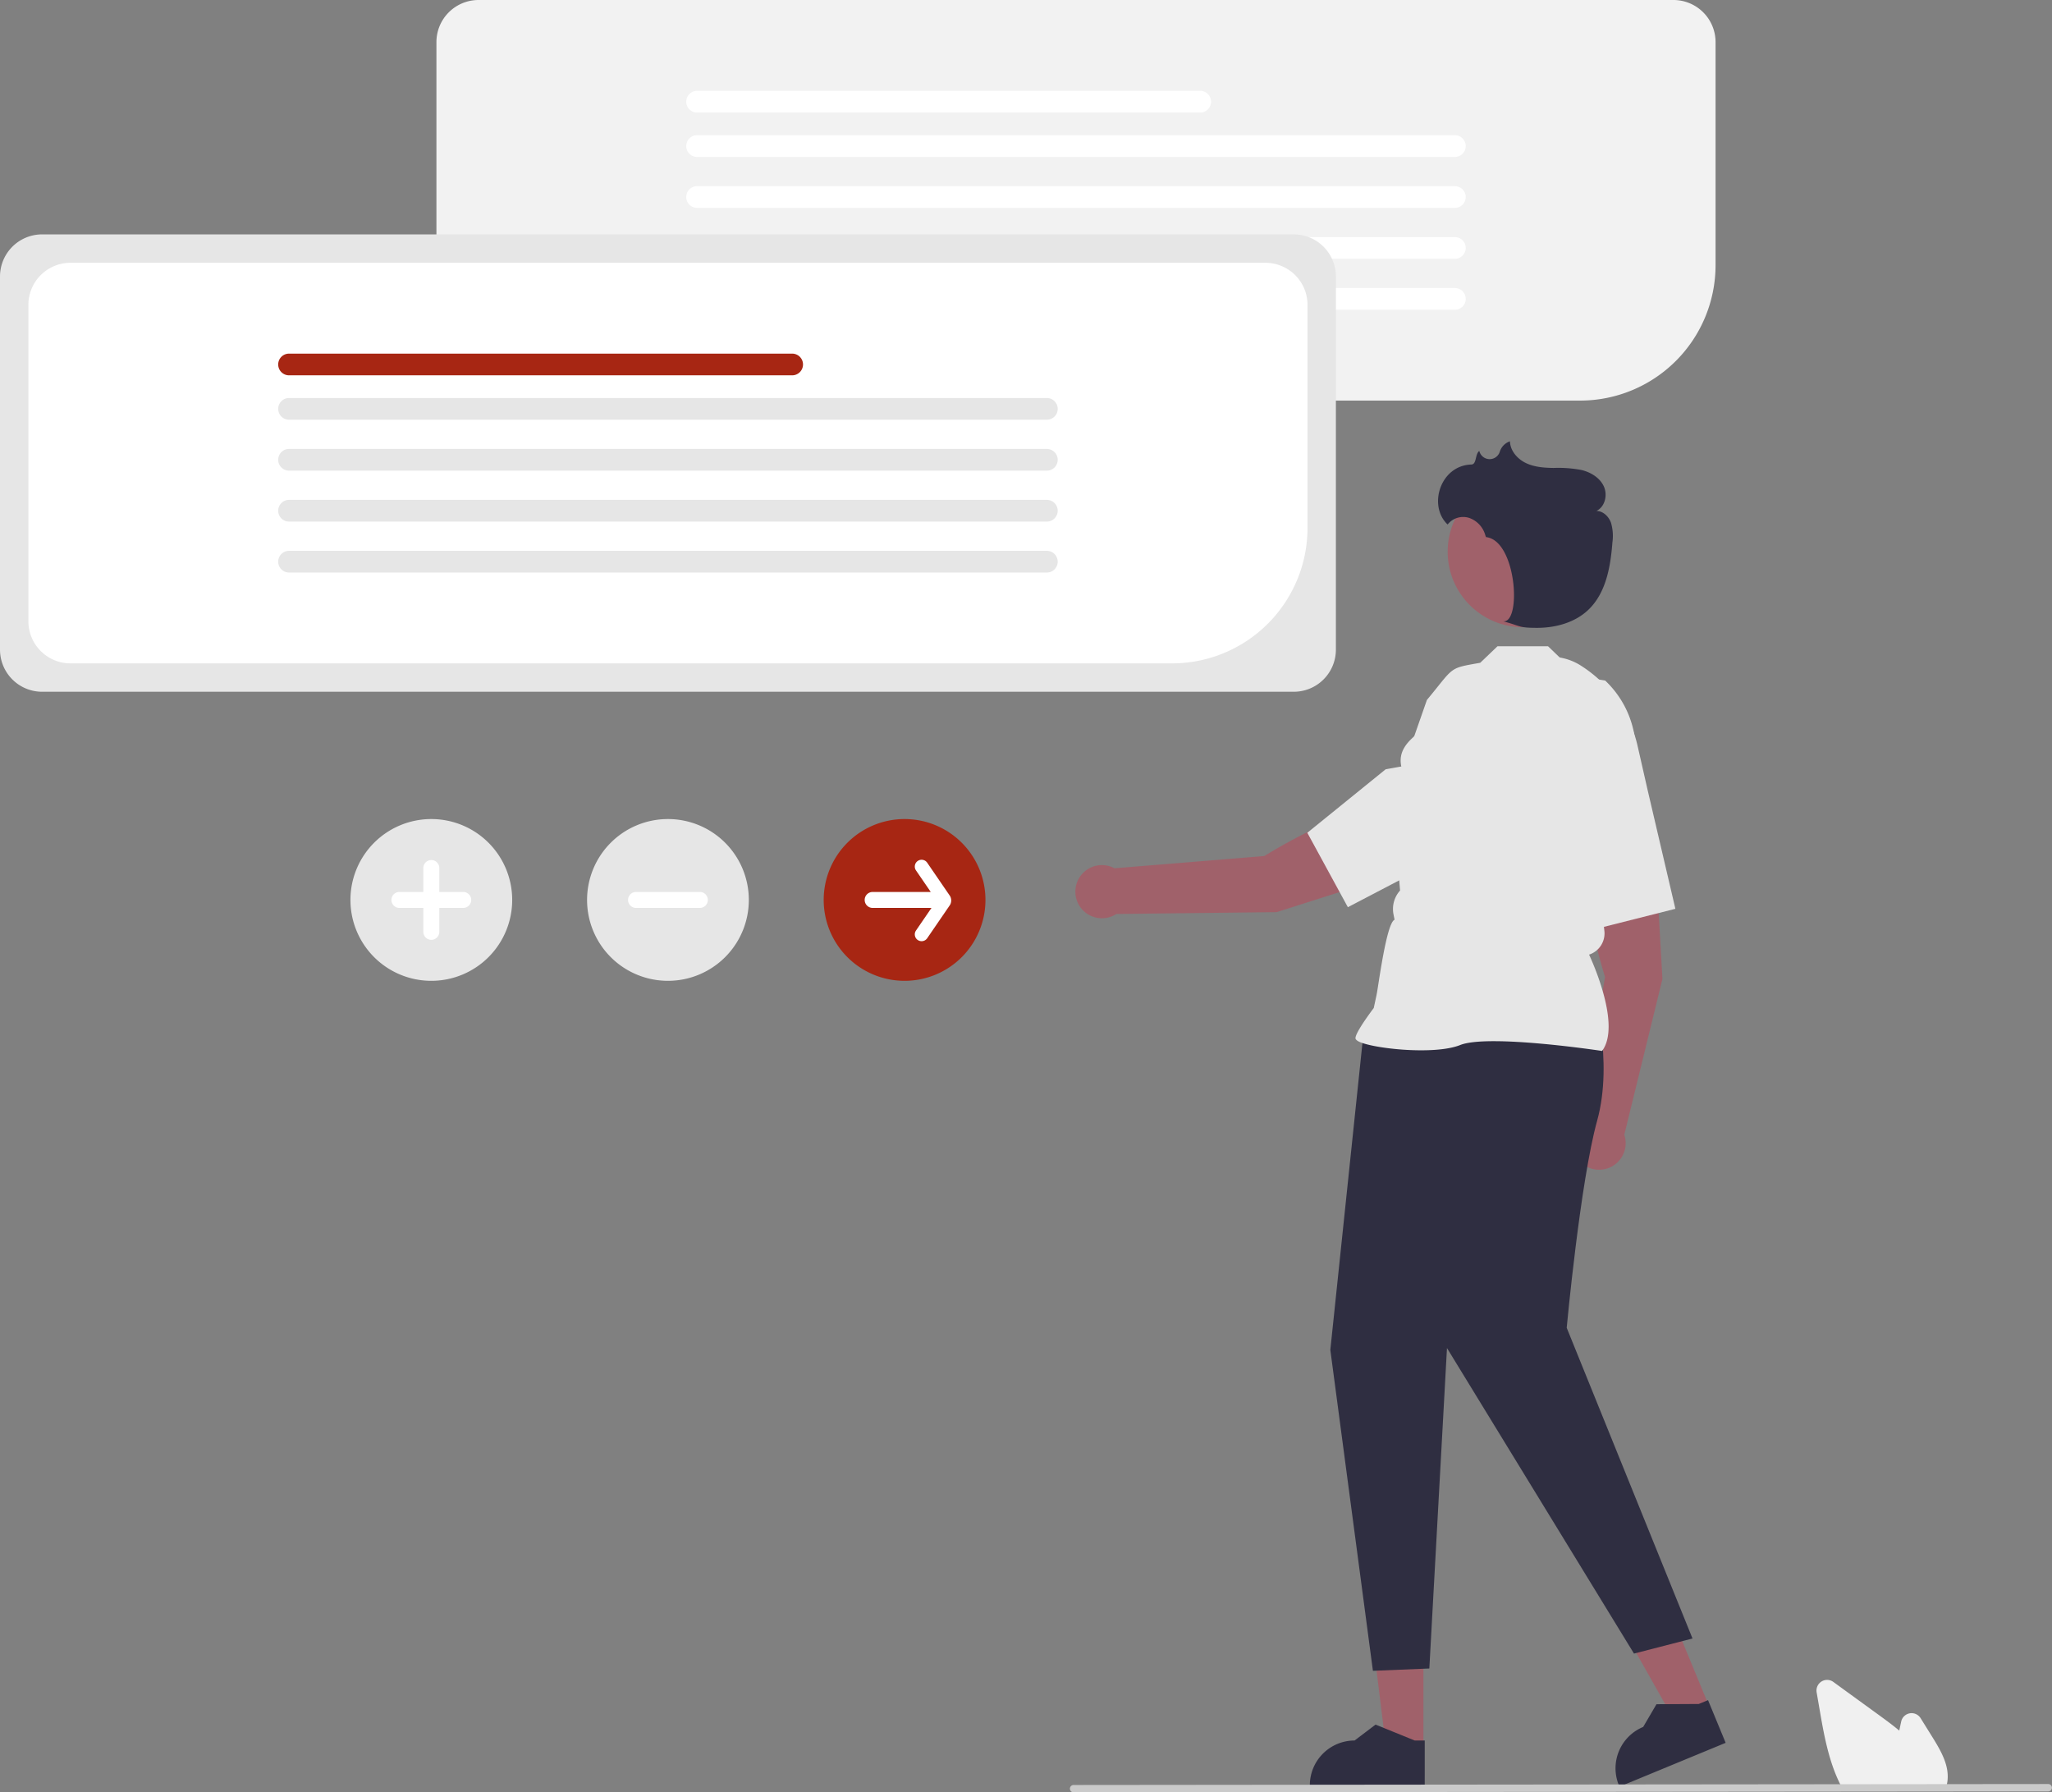 <?xml version="1.0" encoding="UTF-8" standalone="no"?>
<svg
   data-name="Layer 1"
   width="663.81"
   height="579.749"
   viewBox="0 0 663.81 579.749"
   version="1.1"
   id="svg4604"
   sodipodi:docname="undraw_meta_erlang_prioritise_re_r5xu.svg"
   inkscape:version="1.2.2 (b0a8486541, 2022-12-01, custom)"
   xmlns:inkscape="http://www.inkscape.org/namespaces/inkscape"
   xmlns:sodipodi="http://sodipodi.sourceforge.net/DTD/sodipodi-0.dtd"
   xmlns="http://www.w3.org/2000/svg"
   xmlns:svg="http://www.w3.org/2000/svg">
  <rect x="0" y="0" width="663.81" height="579.749" fill="#808080" stroke="none"/>
  <defs
     id="defs4608" />
  <sodipodi:namedview
     id="namedview4606"
     pagecolor="#ffffff"
     bordercolor="#000000"
     borderopacity="0.25"
     inkscape:showpageshadow="2"
     inkscape:pageopacity="0.0"
     inkscape:pagecheckerboard="0"
     inkscape:deskcolor="#d1d1d1"
     showgrid="false"
     inkscape:zoom="1.7714573"
     inkscape:cx="332.21235"
     inkscape:cy="289.59208"
     inkscape:window-width="2560"
     inkscape:window-height="1391"
     inkscape:window-x="0"
     inkscape:window-y="25"
     inkscape:window-maximized="1"
     inkscape:current-layer="svg4604" />
  <path
     d="M779.295,289.7H422.886a13.625,13.625,0,0,1-13.609-13.609V173.735a13.625,13.625,0,0,1,13.609-13.609H809.46a13.625,13.625,0,0,1,13.609,13.609v72.192A43.823,43.823,0,0,1,779.295,289.7Z"
     transform="translate(-268.095 -160.126)"
     fill="#f2f2f2"
     id="path4538" />
  <path
     d="M656.354,196.529H493.601a3.51,3.51,0,1,1,0-7.02H656.354a3.51,3.51,0,0,1,0,7.02Z"
     transform="translate(-268.095 -160.126)"
     fill="#fff"
     id="path4540" />
  <path
     d="M738.743,210.884H493.601a3.51,3.51,0,1,1,0-7.02H738.743a3.51,3.51,0,0,1,0,7.02Z"
     transform="translate(-268.095 -160.126)"
     fill="#fff"
     id="path4542" />
  <path
     d="M738.743,227.362H493.601a3.51,3.51,0,1,1,0-7.02H738.743a3.51,3.51,0,0,1,0,7.02Z"
     transform="translate(-268.095 -160.126)"
     fill="#fff"
     id="path4544" />
  <path
     d="M738.743,243.839H493.601a3.51,3.51,0,1,1,0-7.02H738.743a3.51,3.51,0,0,1,0,7.02Z"
     transform="translate(-268.095 -160.126)"
     fill="#fff"
     id="path4546" />
  <path
     d="M738.743,260.317H493.601a3.51,3.51,0,1,1,0-7.02H738.743a3.51,3.51,0,0,1,0,7.02Z"
     transform="translate(-268.095 -160.126)"
     fill="#fff"
     id="path4548" />
  <path
     d="M686.64,383.88H281.704a13.625,13.625,0,0,1-13.609-13.609V249.548a13.625,13.625,0,0,1,13.609-13.609H686.64a13.625,13.625,0,0,1,13.609,13.609V370.271A13.625,13.625,0,0,1,686.64,383.88Z"
     transform="translate(-268.095 -160.126)"
     fill="#e6e6e6"
     id="path4550" />
  <path
     d="M647.295,374.7H290.886a13.625,13.625,0,0,1-13.609-13.609V258.735a13.625,13.625,0,0,1,13.609-13.609H677.46a13.625,13.625,0,0,1,13.609,13.609v72.192A43.823,43.823,0,0,1,647.295,374.7Z"
     transform="translate(-268.095 -160.126)"
     fill="#fff"
     id="path4552" />
  <path
     d="M524.354,281.529H361.601a3.51,3.51,0,1,1,0-7.02H524.354a3.51,3.51,0,0,1,0,7.02Z"
     transform="translate(-268.095 -160.126)"
     fill="#6c63ff"
     id="path4554"
     style="fill:#a72613;fill-opacity:1" />
  <path
     d="M606.743,295.884H361.601a3.51,3.51,0,1,1,0-7.02H606.743a3.51,3.51,0,0,1,0,7.02Z"
     transform="translate(-268.095 -160.126)"
     fill="#e6e6e6"
     id="path4556" />
  <path
     d="M606.743,312.361H361.601a3.51,3.51,0,1,1,0-7.02H606.743a3.51,3.51,0,0,1,0,7.02Z"
     transform="translate(-268.095 -160.126)"
     fill="#e6e6e6"
     id="path4558" />
  <path
     d="M606.743,328.839H361.601a3.51,3.51,0,1,1,0-7.02H606.743a3.51,3.51,0,0,1,0,7.02Z"
     transform="translate(-268.095 -160.126)"
     fill="#e6e6e6"
     id="path4560" />
  <path
     d="M606.743,345.317H361.601a3.51,3.51,0,1,1,0-7.02H606.743a3.51,3.51,0,0,1,0,7.02Z"
     transform="translate(-268.095 -160.126)"
     fill="#e6e6e6"
     id="path4562" />
  <path
     d="M407.624,477.383a26.164,26.164,0,1,1,26.164-26.164A26.164,26.164,0,0,1,407.624,477.383Z"
     transform="translate(-268.095 -160.126)"
     fill="#e6e6e6"
     id="path4564" />
  <path
     d="M417.948,448.638h-7.743v-7.743a2.581,2.581,0,0,0-5.162,0v7.743h-7.743a2.581,2.581,0,0,0,0,5.162h7.743v7.743a2.581,2.581,0,0,0,5.162,0V453.8h7.743a2.581,2.581,0,1,0,0-5.162Z"
     transform="translate(-268.095 -160.126)"
     fill="#fff"
     id="path4566" />
  <path
     d="M484.172,477.383a26.164,26.164,0,1,1,26.164-26.164A26.164,26.164,0,0,1,484.172,477.383Z"
     transform="translate(-268.095 -160.126)"
     fill="#e6e6e6"
     id="path4568" />
  <path
     d="M494.495,448.638H473.848a2.581,2.581,0,0,0,0,5.162h20.647a2.581,2.581,0,1,0,0-5.162Z"
     transform="translate(-268.095 -160.126)"
     fill="#fff"
     id="path4570" />
  <path
     d="M560.719,477.383a26.164,26.164,0,1,1,26.164-26.164A26.164,26.164,0,0,1,560.719,477.383Z"
     transform="translate(-268.095 -160.126)"
     fill="#6c63ff"
     id="path4572"
     style="fill:#a72613;fill-opacity:1" />
  <path
     d="M575.438,449.976,568.021,439.15a2.2,2.2,0,0,0-3.629,2.487l4.797,7.002H550.395a2.581,2.581,0,1,0,0,5.162h19.029l-5.033,7.346a2.2,2.2,0,0,0,3.629,2.487l7.417-10.826a2.903,2.903,0,0,0,0-2.83Z"
     transform="translate(-268.095 -160.126)"
     fill="#fff"
     id="path4574" />
  <polygon
     points="460.467 565.314 448.382 565.313 442.632 518.694 460.47 518.695 460.467 565.314"
     fill="#a0616a"
     id="polygon4576" />
  <path
     d="M728.988,738.048l-37.166-.001v-.47a14.467,14.467,0,0,1,14.466-14.466h.001l6.789-5.15,12.667,5.151,3.244 0Z"
     transform="translate(-268.095 -160.126)"
     fill="#2f2e41"
     id="path4578" />
  <polygon
     points="553.032 552.243 541.862 556.856 518.748 515.964 535.235 509.155 553.032 552.243"
     fill="#a0616a"
     id="polygon4580" />
  <path
     d="M826.334,723.858l-34.351,14.189-.179-.434a14.467,14.467,0,0,1,7.847-18.893l.001-0,4.308-7.352,13.674-.075,2.999-1.239Z"
     transform="translate(-268.095 -160.126)"
     fill="#2f2e41"
     id="path4582" />
  <path
     d="M787.309,476.141s-9.364-29.531-5.482-41.62l21.588-1.31,2.47,43.575-12.339,50.383a8.594,8.594,0,1,1-14.463-3.104Z"
     transform="translate(-268.095 -160.126)"
     fill="#a0616a"
     id="path4584" />
  <path
     d="M801.085,415.645l-3.236-14.238a41.687,41.687,0,0,0-18.544-26.104h0a18.25,18.25,0,0,0-19.264.013h0a18.207,18.207,0,0,0-6.295,24.048c6.663,12.307,6.697,26.253,16.557,26.645l-.386,5.121,13.58,29.668,26.575-6.708Z"
     transform="translate(-268.095 -160.126)"
     fill="#e6e6e6"
     id="path4586" />
  <path
     d="M783.299,480s6.914,22.995,1.462,42.627-9.847,66.983-9.847,66.983l40.698,100.501-18.933,4.881-60.494-98.827L730.477,699.816l-18.251.749L698.45,596.763l10.927-104.397Z"
     transform="translate(-268.095 -160.126)"
     fill="#2f2e41"
     id="path4588" />
  <path
     d="M786.356,500.068l.111-.155c5.904-8.265-2.975-28.126-4.315-31.005h0a7.228,7.228,0,0,0,4.948-7.72l-.577-4.907-.602-4.813,4.311-4.311.012-.108,2.481-21.708,3.607-14.418a31.654,31.654,0,0,0-8.984-30.676l-8.338-1.324-10.133-9.763H752.536l-5.603,5.353c-10.459,1.834-8.256,1.235-17.24,12.017l-11.298,32.321,1.018,4.611-.003,6.254,1.604,18.45a8.954,8.954,0,0,0-2.124,7.745l.341,1.702h0c-2.67,1.144-5.218,21.482-5.827,24.323l-.909,4.243c-.778,1.027-5.913,7.874-5.913,9.746,0,.281.207.553.653.854,3.5,2.37,24.639,4.805,33.2,1.379,9.119-3.646,45.369,1.824,45.734,1.879Z"
     transform="translate(-268.095 -160.126)"
     fill="#e6e6e6"
     id="path4590" />
  <path
     d="M677.095,437.011s26.269-16.424,38.943-15.675l6.646,20.582-41.586,13.245-51.868.598a8.594,8.594,0,1,1-.596-14.78Z"
     transform="translate(-268.095 -160.126)"
     fill="#a0616a"
     id="path4592" />
  <path
     d="M739.116,435.285l12.983-6.68a41.687,41.687,0,0,0,20.663-24.461h0a18.25,18.25,0,0,0-4.81-18.653h0a18.207,18.207,0,0,0-24.858-.107c-10.26,9.518-23.758,13.025-21.682,22.671l-5.055.901L691.005,429.497,704.12,453.565Z"
     transform="translate(-268.095 -160.126)"
     fill="#e6e6e6"
     id="path4594" />
  <circle
     cx="492.738"
     cy="178.455"
     r="24.428"
     fill="#a0616a"
     id="circle4596" />
  <path
     d="M744.082,310.377c1.751-.052,1.15-3.352,2.56-4.405q.01.048.021.096a3.438,3.438,0,0,0,6.57.28,5.225,5.225,0,0,1,3.318-3.481c.088,3.059,2.402,5.714,5.162,7.035s5.907,1.541,8.967,1.586a39.577,39.577,0,0,1,9.131.692c2.967.749,5.853,2.509,7.121,5.294,1.268,2.785.363,6.62-2.409,7.916,2.147.011,3.97,1.783,4.712,3.798a15.082,15.082,0,0,1,.466,6.373c-.604,7.899-2.075,16.404-7.827,21.851-4.384,4.152-10.659,5.824-16.696,5.8-6.038-.024-4.976-.579-10.814-2.12,6.004.673,4.366-26.149-5.555-27.236a7.392,7.392,0,0,1-.257-.726,8.261,8.261,0,0,0-5.159-5.471,6.406,6.406,0,0,0-7.002,2.119C729.999,323.785,733.965,310.677,744.082,310.377Z"
     transform="translate(-268.095 -160.126)"
     fill="#2f2e41"
     id="path4598" />
  <path
     d="M897.411,738.849H864.225l-.143-.259c-.424-.77-.834-1.585-1.217-2.423-3.418-7.318-4.863-15.688-6.138-23.073l-.96-5.566a3.437,3.437,0,0,1,5.41-3.362q7.565,5.505,15.136,10.999c1.911,1.391,4.094,3,6.184,4.739.202-.979.413-1.962.624-2.931a3.439,3.439,0,0,1,6.281-1.086l3.883,6.238c2.832,4.556,5.332,9.045,4.822,13.887a.757.757,0,0,1-.013.176,10.947,10.947,0,0,1-.563,2.331Z"
     transform="translate(-268.095 -160.126)"
     fill="#f0f0f0"
     id="path4600" />
  <path
     d="M930.721,739.567l-315.358.307a1.191,1.191,0,0,1,0-2.381l315.358-.307a1.191,1.191,0,0,1,0,2.381Z"
     transform="translate(-268.095 -160.126)"
     fill="#cacaca"
     id="path4602" />
</svg>
